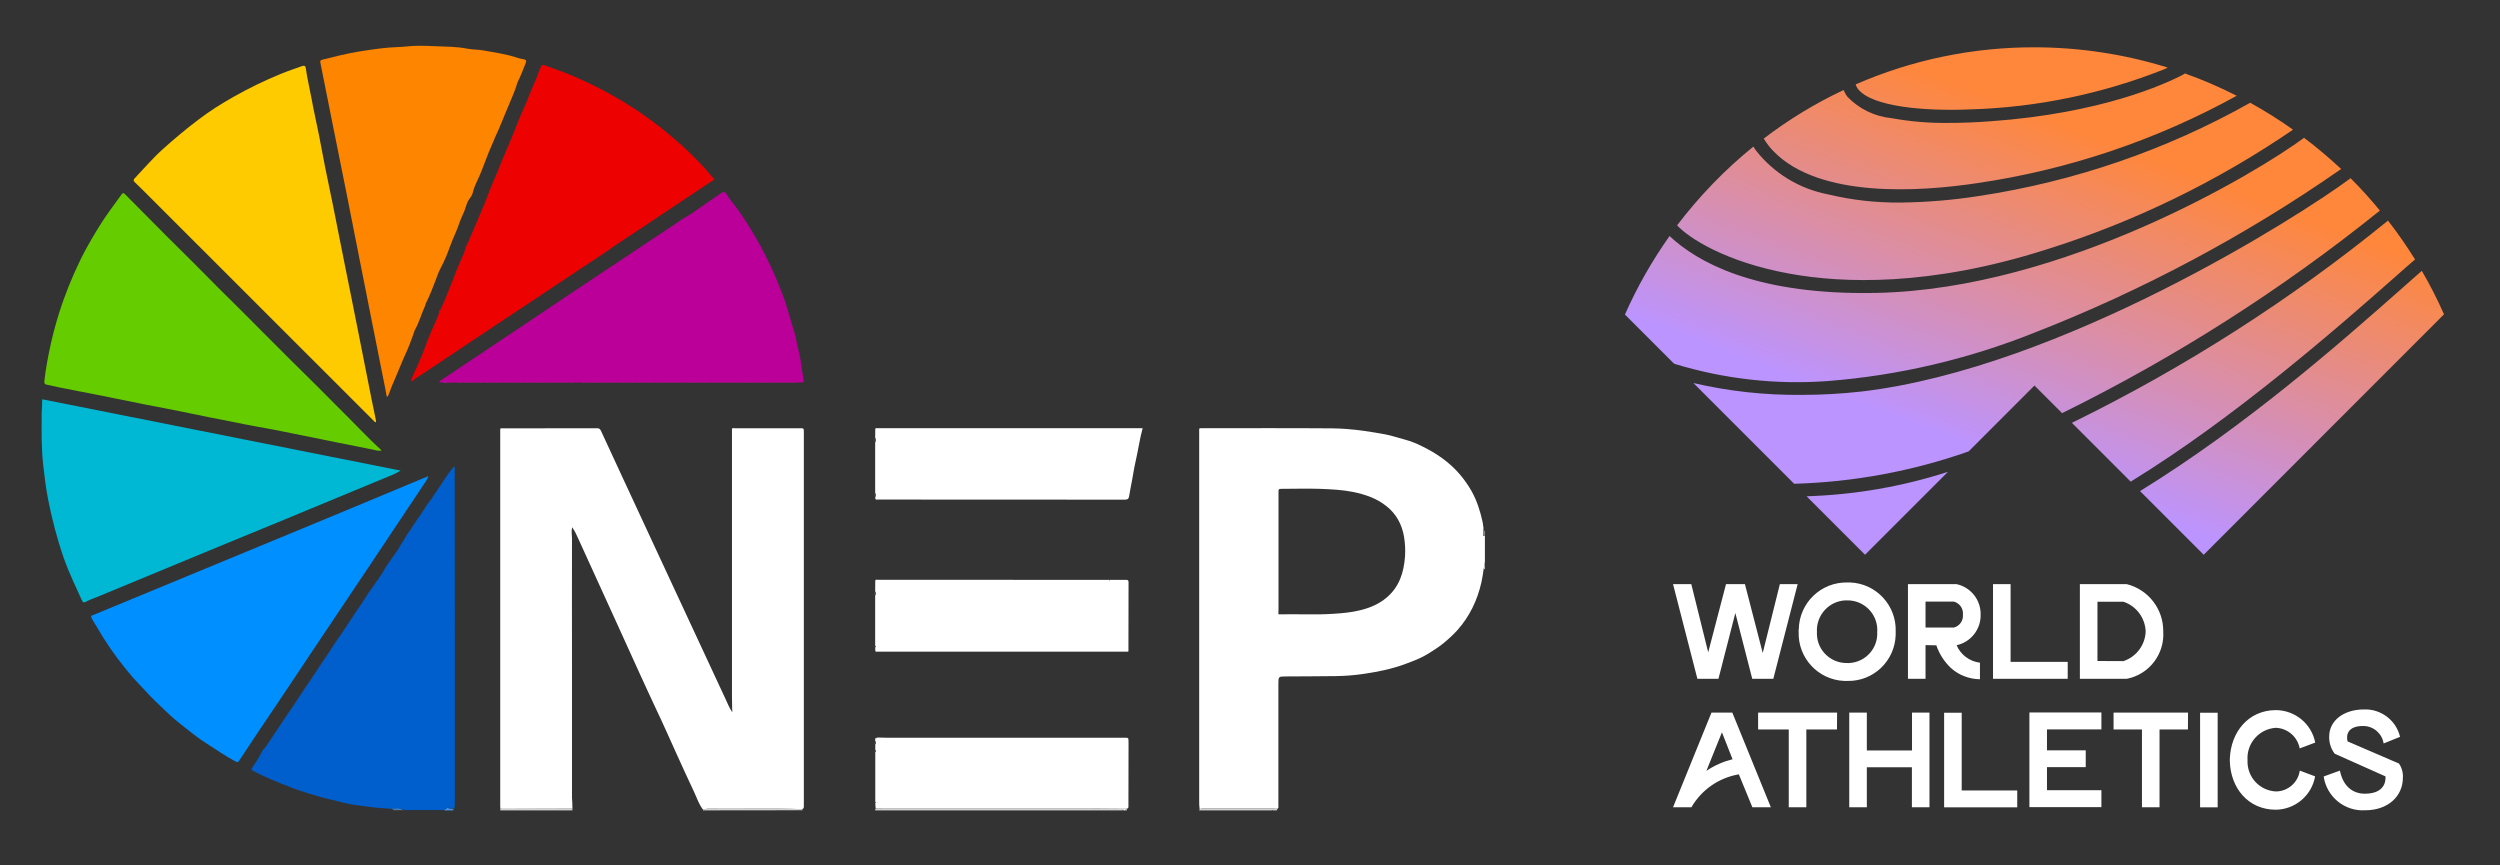 <?xml version="1.0" encoding="utf-8"?>
<!-- Generator: Adobe Illustrator 27.5.0, SVG Export Plug-In . SVG Version: 6.00 Build 0)  -->
<svg version="1.1" id="Layer_1" xmlns="http://www.w3.org/2000/svg" xmlns:xlink="http://www.w3.org/1999/xlink" x="0px" y="0px"
	 viewBox="0 0 2219 768" style="enable-background:new 0 0 2219 768;" xml:space="preserve">
<rect x="0" y="0" width="2219" height="768" fill="#333333" stroke="none"/>
<style type="text/css">
	.st0{fill:#FFFFFF;}
	.st1{fill:#005FCC;}
	.st2{fill:#D3D2D2;}
	.st3{fill:#4295EE;}
	.st4{fill:#89898A;}
	.st5{fill:#545253;}
	.st6{fill:#FEFEFF;}
	.st7{fill:#008FFF;}
	.st8{fill:#65CC00;}
	.st9{fill:#00B7D4;}
	.st10{fill:#BB0099;}
	.st11{fill:#EE0101;}
	.st12{fill:#FE8500;}
	.st13{fill:#FECB00;}
	.st14{fill:#E9A1DE;}
	.st15{fill:url(#Logo_00000028308292658780923990000001865021526489815722_);}
</style>
<path class="st0" d="M1064.8,718.2c-0.4-2.4-0.4-4.8-0.4-7.2c0-107.6,0-215.3,0-322.9c0-2.6,0-5.1,0-7.5c0.9-0.8,1.7-0.5,2.5-0.5
	c38.4,0,76.8-0.2,115.2,0.1c9.4,0.1,18.9,0.9,28.3,2.2c6.5,0.9,13,2,19.4,3.2c5.7,1.1,11.2,3,16.9,4.5c5.2,1.4,10.4,3.4,15.1,5.8
	c12.8,6.2,24.5,14.1,33.9,25.1c3.9,4.6,7.4,9.5,10.4,14.8c4.9,8.7,7.8,18.1,9.9,27.7c0.3,1.6,0.5,3.2,0.7,4.8c0,0.2,0,0.4,0,0.6
	c0,0.5,0,0.9,0,1.4c-0.1,1.8-0.2,3.6-0.3,5.2c0.6,0.9,1.1-0.4,1.6,0.3c0,7.6,0,15.2,0,22.8c-0.4,2.1-0.7,4.3-1.1,6.4
	c-0.6,4-1.1,8-2,11.9c-3.6,15.9-10.5,30.3-21.4,42.5c-3.8,4.2-8,8-12.4,11.6c-4.2,3.5-8.9,6.3-13.4,9.2c-6.1,3.8-12.9,6.4-19.7,8.9
	c-12.1,4.6-24.6,7.1-37.3,9c-8.3,1.2-16.6,1.9-25,2c-14.8,0.2-29.6,0.2-44.4,0.3c-6.6,0-6.6,0.1-6.6,6.8c0,35.9,0,71.9,0,107.8
	c0,1,0.4,2.2-0.9,2.9c-1.2-0.1-2.5-0.2-3.7-0.2c-21.1,0-42.1,0-63.2,0C1066.2,717.8,1065.5,717.9,1064.8,718.2z M1134.7,545.1
	c0.6,0.1,0.8,0.3,1.1,0.2c15.9-0.4,31.9,0.6,47.8-0.5c7.9-0.5,15.8-1.2,23.5-3.1c8.7-2.1,16.9-5.5,23.8-11.4
	c11.2-9.5,15.1-22.2,16.2-36.2c0.4-6,0.1-11.9-0.9-17.9c-1.9-10.8-6.8-19.9-15.4-26.8c-8.8-7.1-19.2-10.6-30.1-12.8
	c-9.6-1.9-19.3-2.3-29-2.7c-11.6-0.4-23.2,0-34.7,0c-1.8,0-2.2,0.5-2.2,2.3c0,34.8,0,69.6,0,104.4
	C1134.7,542,1134.7,543.5,1134.7,545.1z"/>
<path class="st1" d="M347.7,717.9c-6.3-0.5-12.7-0.7-19-1.6c-6.9-1-13.9-1.6-20.8-3.1c-3.1-0.7-6.2-1.4-9.3-2.3
	c-3.5-1.1-7.3-1.6-10.9-2.6c-9.3-2.7-18.7-5.3-27.8-8.8c-6.6-2.5-13.2-5.1-19.8-7.9c-5.4-2.3-10.5-4.9-15.7-7.5
	c-1.4-0.7-1.4-1.4-0.5-2.7c3.1-4.8,6.4-9.4,8.8-14.6c0.6-1.3,2-2.4,3-3.7c4.3-6,8.1-12.3,12.3-18.4c3.2-4.6,6.2-9.2,9.4-13.9
	c3.5-5.2,6.9-10.4,10.4-15.6c3.1-4.6,6.1-9.2,9.2-13.7c2.3-3.3,4.4-6.7,6.6-10c1.7-2.5,3.4-5.1,5.1-7.6c2.2-3.3,4.5-6.6,6.6-10
	c1.6-2.6,3.3-5.1,5.2-7.6c1.7-2.3,3.2-4.7,4.8-7.1c3.8-5.7,7.5-11.4,11.3-17.1c2.5-3.8,5.3-7.4,7.6-11.3
	c5.1-8.5,11.7-16.1,16.6-24.7c2.1-3.7,4.7-7.2,7.1-10.7c2.4-3.6,5.2-6.9,7.1-10.7c1.4-2.7,3.4-4.9,4.8-7.7c1-2,2.5-4.2,4-6.1
	s2.5-4.1,3.9-5.9c1.6-1.9,2.5-4.2,4.1-6c1.6-1.9,2.5-4.1,3.9-5.9c1.6-1.9,2.5-4.3,4-6.1c2.9-3.3,5.1-7.1,7.6-10.7
	c5-7.1,9.3-14.7,14.9-21.5c0.2-0.2,0.5-0.4,0.9-0.8c0.7,1.3,0.5,2.7,0.5,3.9c0,52.5,0.1,104.9,0.1,157.4c0,43.9,0,87.7,0,131.6
	c0,2.8-0.1,5.6-0.1,8.4c0,1-0.1,2-1,2.7c-1.7-0.6-3.7,0-5.3-1.5c-0.4,1.5-2.3,1-2.6,2.5c-11.9,0-23.8,0-35.7,0
	c-0.4-0.5-0.9-0.4-1.4-0.5C354.3,716.9,350.9,718,347.7,717.9z"/>
<path class="st2" d="M776.8,719.3c0-0.4,0.1-0.7,0.1-1.1c0.2-0.1,0.6-0.1,0.3-0.5c2.2,0,4.4,0.1,6.7,0.1c62.1,0,124.2,0,186.2,0
	c9.3,0,18.5,0.1,27.8,0.2c0,0.4,0,0.9,0,1.3c-0.3,0-0.7,0-1,0c0.1-0.3-0.1-0.4-0.4-0.3c-0.1,0-0.1,0.2-0.1,0.3
	C923.1,719.3,849.9,719.3,776.8,719.3z"/>
<path class="st2" d="M623.9,719.3c0-0.3,0-0.7,0-1c1.8,0.1,3.5-0.6,5.3-0.6c27.7,0.4,55.4-0.6,83,0.5c0,0.3,0,0.7,0,1
	c-1.2,0-2.3,0-3.5,0c0.1-0.3-0.1-0.4-0.4-0.3c-0.1,0-0.1,0.2-0.1,0.3C680.1,719.3,652,719.3,623.9,719.3z"/>
<path class="st2" d="M1133.8,718c-0.2,0.4-0.3,0.9-0.5,1.3c-1.2,0-2.3,0-3.5,0c0.1-0.3-0.1-0.4-0.4-0.3c-0.1,0-0.1,0.2-0.1,0.3
	c-21.7,0-43.4,0-65,0c0.2-0.4,0.4-0.7,0.5-1.1c0.7-0.4,1.4-0.4,2.1-0.4c21.1,0,42.1,0,63.2,0C1131.3,717.8,1132.6,717.9,1133.8,718z
	"/>
<path class="st2" d="M508.1,717.7c0,0.5,0,1,0,1.6c-21.4,0-42.7,0-64.1,0c0-0.5,0.1-1.1,0.1-1.6c0.7,0.1,1.3,0.2,2,0.2
	c9.7,0,19.3-0.1,29-0.1C486.2,717.8,497.2,717.7,508.1,717.7z"/>
<path class="st3" d="M394.5,719.3c0.3-1.5,2.2-1,2.6-2.5c1.6,1.5,3.6,0.8,5.3,1.5c0,0.3,0,0.7,0,1
	C399.8,719.3,397.1,719.3,394.5,719.3z"/>
<path class="st4" d="M1318,475.8c-0.5-0.7-1,0.5-1.6-0.3c0.1-1.5,0.2-3.4,0.3-5.2c0.3,0.6,0.8,0.8,1.4,1.1
	C1318,472.9,1318,474.3,1318,475.8z"/>
<path class="st2" d="M1318,505.1c-0.4,0-0.7,0-1.1,0c0.4-2.1,0.7-4.3,1.1-6.4C1318,500.8,1318,502.9,1318,505.1z"/>
<path class="st5" d="M357.3,718.8c0.5,0.1,1,0.1,1.4,0.5c-3.1,0-6.3,0-9.4,0c-0.3-0.4,0-0.5,0.3-0.6
	C352.2,718.7,354.8,718.7,357.3,718.8z"/>
<path class="st2" d="M1000.2,717.9c0,0.5,0,0.9,0,1.4c-0.5,0-1,0-1.5,0c0-0.5,0-0.9,0-1.4C999.2,717.9,999.7,717.9,1000.2,717.9z"/>
<path class="st6" d="M998.7,717.9c0,0.5,0,0.9,0,1.4c-0.3,0-0.7,0-1,0c0-0.4,0-0.9,0-1.3C998.1,717.9,998.4,717.9,998.7,717.9z"/>
<path class="st5" d="M1129.3,719.3c0-0.1,0-0.3,0.1-0.3c0.2-0.1,0.5,0,0.4,0.3C1129.7,719.3,1129.5,719.3,1129.3,719.3z"/>
<path class="st5" d="M708.3,719.3c0-0.1,0-0.3,0.1-0.3c0.2-0.1,0.5,0,0.4,0.3C708.6,719.3,708.4,719.3,708.3,719.3z"/>
<path class="st5" d="M996.3,719.3c0-0.1,0-0.3,0.1-0.3c0.2-0.1,0.5,0,0.4,0.3C996.6,719.3,996.4,719.3,996.3,719.3z"/>
<path class="st0" d="M508.1,717.7c-11,0-22,0-33,0.1c-9.7,0-19.3,0.1-29,0.1c-0.7,0-1.3-0.1-2-0.2c0-0.8-0.1-1.6-0.1-2.5
	c0-111,0-222,0-332.9c0-0.6,0-1.2,0-1.7c0.5-0.6,1.1-0.4,1.6-0.4c28.1,0,56.3,0,84.4-0.1c2.4,0,3.1,1.4,3.8,3.1
	c5.9,12.9,11.9,25.8,17.9,38.7c12.4,26.7,24.8,53.4,37.2,80.1c18.4,39.6,36.8,79.3,55.3,118.9c1.5,3.3,2.9,6.7,4.8,9.7
	c0.1,0.5,0.3,1,0.9,0.8c0.3-0.1,0.3-0.5,0-0.8c-0.1-4.1-0.2-8.2-0.2-12.4c0-79.3,0-158.5,0-237.8l0,0c0.9-0.6,1.9-0.3,2.9-0.3
	c19.1,0,38.2,0,57.3,0c3.6,0,3.6,0,3.6,3.6c0,105,0,210.1,0,315.1c0,5.5,0,11.1,0,16.6c0,1.3-0.1,2.3-1.4,2.8
	c-27.7-1.1-55.4-0.1-83-0.5c-1.8,0-3.5,0.7-5.3,0.6c-3.4-4.4-5.1-9.7-7.4-14.7c-5.7-12.1-11.3-24.3-16.8-36.5
	c-5.6-12.3-11-24.7-16.8-36.8c-5.2-11-10.2-22-15.3-33.1c-5.6-12.3-11.2-24.6-16.8-37c-12.5-27.6-25.1-55.1-37.7-82.7
	c-1.4-3.1-2.8-6.3-5.2-9.5c-0.8,3.6-0.1,6.7-0.1,9.8c-0.1,37,0,74,0,111c0,39.7,0,79.3,0,119C507.9,711.1,508.1,714.4,508.1,717.7z"
	/>
<path class="st7" d="M80.8,546.7c99.7-41.4,199.4-82.2,299.4-124.1c-1,3.2-2.5,5.1-3.9,7.1c-15,22.6-30.1,45.2-45.2,67.8
	c-18.4,27.6-36.9,55.1-55.4,82.7c-9.4,14-18.6,28.1-28.1,42.1c-12,17.6-23.7,35.3-35.5,53.1c-0.8,1.3-1.6,1.3-2.8,0.6
	c-4.3-2.3-8.5-4.7-12.5-7.4c-6.1-4-12.3-7.8-18.3-11.9c-4.8-3.3-9.3-7-13.9-10.6c-6.1-4.7-12.1-9.6-17.6-15
	c-6.2-6-12.6-11.8-18.3-18.3c-3.5-3.9-7.3-7.5-10.8-11.5c-9.5-11.1-18.3-22.7-26.1-35.1c-3.5-5.6-6.7-11.5-10.3-17.1
	C81.2,548.5,81.1,547.7,80.8,546.7z"/>
<path class="st8" d="M338.7,400c-3.4,0.4-6.2-0.6-9-1.2C310.1,395,290.6,391,271,387c-13.9-2.8-27.8-5.7-41.7-8.1
	c-4.4-0.8-8.9-1.7-13.2-2.5c-5.4-1.1-10.9-2.2-16.3-3.3c-4.5-0.9-9-1.8-13.5-2.6c-5.4-1.1-10.8-2.2-16.1-3.3c-13.9-3-28-5.5-42-8.3
	c-14.4-2.9-28.7-5.8-43.1-8.7c-10.7-2.1-21.5-4.1-32.3-6.3c-3.8-0.8-7.6-1.7-11.4-2.5c-2.2-0.4-2.1-1.8-2-3.5
	c1.3-11.4,3.5-22.7,6-34c2.9-12.7,6.5-25.2,10.9-37.5c5.8-16.1,12.6-31.7,20.8-46.8c5.9-10.5,12-20.8,18.9-30.6
	c3.9-5.5,7.9-10.8,11.8-16.3c1.3-1.8,2.1-1.5,3.4-0.1c12.4,12.5,24.8,25,37.2,37.5c7.6,7.6,15.3,15.1,22.9,22.7
	c7.7,7.7,15.2,15.4,22.9,23.1c8,8,16.1,15.8,24,23.8c12.6,12.6,25,25.2,37.6,37.7c8.8,8.8,17.7,17.5,26.6,26.3
	c9.5,9.5,18.9,19.1,28.4,28.5c8.2,8.1,15.9,16.5,24.4,24.3C336.4,397.4,337.4,398.6,338.7,400z"/>
<path class="st9" d="M37.5,354.4c106.2,21.1,211.8,42.1,318.1,63.3c-5,3.1-9.9,4.8-14.6,6.8c-29.2,12.1-58.4,24.2-87.6,36.3
	c-20,8.3-40,16.5-60,24.7c-36,14.9-72,29.8-108,44.7c-3.1,1.3-6.4,2.3-9.3,4c-1.5,0.8-2.6,0.5-3.3-1.1
	c-5.5-12.4-11.6-24.6-16.1-37.5c-6-17.2-10.6-34.9-14.1-52.8c-1.9-9.8-3.1-19.7-4.2-29.6c-1.8-15.6-1.5-31.2-1.4-46.9
	C37.1,362.5,37.5,358.6,37.5,354.4z"/>
<path class="st10" d="M394.4,339.6c-1.4-0.1-2.8-0.2-4.2-0.2c-0.3-1.3,0.8-1.5,1.4-2c23.1-15.5,46.3-30.9,69.5-46.4
	c15.7-10.5,31.3-21.1,47.1-31.6c23.5-15.7,47-31.3,70.5-46.9c6.3-4.2,12.7-8.4,19-12.6c4-2.7,7.9-5.6,12.1-7.9
	c2.9-1.6,5.7-3.5,8.3-5.4c4.1-2.8,8.3-5.7,12.4-8.6c3.3-2.4,6.7-4.7,10.1-6.9c1.8-1.2,3.2-0.6,4,0.8c3.7,6.1,8.6,11.4,12.6,17.3
	c6.1,9.1,11.9,18.4,17.2,28c4.6,8.5,8.9,17.1,12.7,25.9c1.3,3,2.7,6.1,3.9,9.2c2.7,6.8,5.5,13.5,7.5,20.6c1.4,4.8,2.8,9.7,4.3,14.5
	c1.6,4.9,3.1,9.8,4,14.8c1.1,5.8,2.9,11.4,3.7,17.2c0.8,6,1.8,11.9,2.8,17.9c0.3,1.9-0.4,2.3-2,2.2c-1.5-0.1-3,0-4.5,0.1
	c-0.2,0-0.4,0-0.6,0c-0.5,0-0.9,0-1.4,0c-0.2,0-0.4,0-0.6,0c-0.5,0-0.9,0-1.4,0c-0.2,0-0.4,0-0.6,0c-0.5,0-0.9,0-1.4,0
	c-0.2,0-0.4,0-0.6,0c-0.5,0-0.9,0-1.4,0c-0.2,0-0.4,0-0.6,0c-0.5,0-0.9,0-1.4,0c-0.2,0-0.4,0-0.6,0c-0.5,0-0.9,0-1.4,0
	c-0.2,0-0.4,0-0.6,0c-0.5,0-0.9,0-1.4,0c-0.2,0-0.4,0-0.6,0c-0.5,0-0.9,0-1.4,0c-0.2,0-0.4,0-0.6,0c-0.5,0-0.9,0-1.4,0
	c-0.2,0-0.4,0-0.6,0c-0.5,0-0.9,0-1.4,0c-0.2,0-0.4,0-0.6,0c-0.5,0-0.9,0-1.4,0c-0.2,0-0.4,0-0.6,0c-0.5,0-0.9,0-1.4,0
	c-0.2,0-0.4,0-0.6,0c-0.5,0-0.9,0-1.4,0c-0.2,0-0.4,0-0.6,0c-0.5,0-0.9,0-1.4,0c-0.2,0-0.4,0-0.6,0c-0.5,0-0.9,0-1.4,0
	c-0.2,0-0.4,0-0.6,0c-0.5,0-0.9,0-1.4,0c-0.2,0-0.4,0-0.6,0c-0.5,0-0.9,0-1.4,0c-0.2,0-0.4,0-0.6,0c-0.5,0-0.9,0-1.4,0
	c-0.2,0-0.4,0-0.6,0c-0.5,0-0.9,0-1.4,0c-0.2,0-0.4,0-0.6,0c-0.5,0-0.9,0-1.4,0c-0.2,0-0.4,0-0.6,0c-0.5,0-0.9,0-1.4,0
	c-0.2,0-0.4,0-0.6,0c-0.5,0-0.9,0-1.4,0c-0.2,0-0.4,0-0.6,0c-0.5,0-0.9,0-1.4,0c-0.2,0-0.4,0-0.6,0c-0.5,0-0.9,0-1.4,0
	c-0.2,0-0.4,0-0.6,0c-0.5,0-0.9,0-1.4,0c-0.2,0-0.4,0-0.6,0c-0.5,0-0.9,0-1.4,0c-0.2,0-0.4,0-0.6,0c-0.5,0-0.9,0-1.4,0
	c-0.2,0-0.4,0-0.6,0c-0.5,0-0.9,0-1.4,0c-0.2,0-0.4,0-0.6,0c-0.5,0-0.9,0-1.4,0c-0.2,0-0.4,0-0.6,0c-0.5,0-0.9,0-1.4,0
	c-0.2,0-0.4,0-0.6,0c-0.5,0-0.9,0-1.4,0c-0.2,0-0.4,0-0.6,0c-0.5,0-0.9,0-1.4,0c-0.2,0-0.4,0-0.6,0c-0.5,0-0.9,0-1.4,0
	c-0.2,0-0.4,0-0.6,0c-0.5,0-0.9,0-1.4,0c-0.2,0-0.4,0-0.6,0c-0.5,0-0.9,0-1.4,0c-0.2,0-0.4,0-0.6,0c-0.5,0-0.9,0-1.4,0
	c-0.2,0-0.4,0-0.6,0c-0.5,0-0.9,0-1.4,0c-0.2,0-0.4,0-0.6,0c-0.5,0-0.9,0-1.4,0c-0.2,0-0.4,0-0.6,0c-0.5,0-0.9,0-1.4,0
	c-0.2,0-0.4,0-0.6,0c-0.5,0-0.9,0-1.4,0c-0.2,0-0.4,0-0.6,0c-0.5,0-0.9,0-1.4,0c-0.2,0-0.4,0-0.6,0c-0.5,0-0.9,0-1.4,0
	c-0.2,0-0.4,0-0.6,0c-0.5,0-0.9,0-1.4,0c-0.2,0-0.4,0-0.6,0c-0.5,0-0.9,0-1.4,0c-0.2,0-0.4,0-0.6,0c-0.5,0-0.9,0-1.4,0
	c-0.2,0-0.4,0-0.6,0c-0.5,0-0.9,0-1.4,0c-0.2,0-0.4,0-0.6,0c-0.5,0-0.9,0-1.4,0c-0.2,0-0.4,0-0.6,0c-0.5,0-0.9,0-1.4,0
	c-0.2,0-0.4,0-0.6,0c-0.5,0-0.9,0-1.4,0c-0.2,0-0.4,0-0.6,0c-0.5,0-0.9,0-1.4,0c-0.2,0-0.4,0-0.6,0c-0.5,0-0.9,0-1.4,0
	c-0.2,0-0.4,0-0.6,0c-0.5,0-0.9,0-1.4,0c-0.2,0-0.4,0-0.6,0c-0.5,0-0.9,0-1.4,0c-0.2,0-0.4,0-0.6,0c-0.5,0-0.9,0-1.4,0
	c-0.2,0-0.4,0-0.6,0c-0.5,0-0.9,0-1.4,0c-0.2,0-0.4,0-0.6,0c-0.5,0-0.9,0-1.4,0c-0.2,0-0.4,0-0.6,0c-0.5,0-0.9,0-1.4,0
	c-0.2,0-0.4,0-0.6,0c-0.5,0-0.9,0-1.4,0c-0.2,0-0.4,0-0.6,0c-0.5,0-0.9,0-1.4,0c-0.2,0-0.4,0-0.6,0c-0.5,0-0.9,0-1.4,0
	c-0.2,0-0.4,0-0.6,0c-0.5,0-0.9,0-1.4,0c-0.2,0-0.4,0-0.6,0c-0.5,0-0.9,0-1.4,0c-0.2,0-0.4,0-0.6,0c-0.5,0-0.9,0-1.4,0
	c-0.2,0-0.4,0-0.6,0c-0.5,0-0.9,0-1.4,0c-0.2,0-0.4,0-0.6,0c-0.5,0-0.9,0-1.4,0c-0.2,0-0.4,0-0.6,0c-0.5,0-0.9,0-1.4,0
	c-0.2,0-0.4,0-0.6,0c-0.5,0-0.9,0-1.4,0c-0.2,0-0.4,0-0.6,0c-0.5,0-0.9,0-1.4,0c-0.2,0-0.4,0-0.6,0c-0.5,0-0.9,0-1.4,0
	c-0.2,0-0.4,0-0.6,0c-0.5,0-0.9,0-1.4,0c-0.2,0-0.4,0-0.6,0c-0.5,0-0.9,0-1.4,0c-0.2,0-0.4,0-0.6,0c-0.5,0-0.9,0-1.4,0
	c-0.2,0-0.4,0-0.6,0c-0.5,0-0.9,0-1.4,0c-0.2,0-0.4,0-0.6,0c-0.5,0-0.9,0-1.4,0c-0.2,0-0.4,0-0.6,0c-0.5,0-0.9,0-1.4,0
	c-0.2,0-0.4,0-0.6,0c-0.5,0-0.9,0-1.4,0c-0.2,0-0.4,0-0.6,0c-0.5,0-0.9,0-1.4,0c-0.2,0-0.4,0-0.6,0c-0.5,0-0.9,0-1.4,0
	c-0.2,0-0.4,0-0.6,0c-0.5,0-0.9,0-1.4,0c-0.2,0-0.4,0-0.6,0c-0.5,0-0.9,0-1.4,0c-0.2,0-0.4,0-0.6,0c-0.5,0-0.9,0-1.4,0
	c-0.2,0-0.4,0-0.6,0c-0.5,0-0.9,0-1.4,0c-0.2,0-0.4,0-0.6,0c-0.5,0-0.9,0-1.4,0c-0.2,0-0.4,0-0.6,0c-0.5,0-0.9,0-1.4,0
	c-0.2,0-0.4,0-0.6,0c-0.5,0-0.9,0-1.4,0c-0.2,0-0.4,0-0.6,0c-0.5,0-0.9,0-1.4,0c-0.2,0-0.4,0-0.6,0c-0.5,0-0.9,0-1.4,0
	c-0.2,0-0.4,0-0.6,0c-0.5,0-0.9,0-1.4,0c-0.2,0-0.4,0-0.6,0c-0.5,0-0.9,0-1.4,0c-0.2,0-0.4,0-0.6,0c-0.5,0-0.9,0-1.4,0
	c-0.2,0-0.4,0-0.6,0c-0.5,0-0.9,0-1.4,0c-0.2,0-0.4,0-0.6,0c-0.5,0-0.9,0-1.4,0c-0.2,0-0.4,0-0.6,0c-0.5,0-0.9,0-1.4,0
	c-0.2,0-0.4,0-0.6,0c-0.5,0-0.9,0-1.4,0c-0.2,0-0.4,0-0.6,0c-0.5,0-0.9,0-1.4,0c-0.2,0-0.4,0-0.6,0c-0.5,0-0.9,0-1.4,0
	c-0.2,0-0.4,0-0.6,0c-2.5,0-4.9,0-7.4,0c-0.2,0-0.4,0-0.6,0c-0.5,0-0.9,0-1.4,0c-0.2,0-0.4,0-0.6,0c-0.5,0-0.9,0-1.4,0
	c-0.2,0-0.4,0-0.6,0c-0.5,0-0.9,0-1.4,0c-0.2,0-0.4,0-0.6,0c-0.5,0-0.9,0-1.4,0c-0.2,0-0.4,0-0.6,0c-0.5,0-0.9,0-1.4,0
	c-0.2,0-0.4,0-0.6,0c-0.5,0-0.9,0-1.4,0c-0.2,0-0.4,0-0.6,0c-0.5,0-0.9,0-1.4,0c-0.2,0-0.4,0-0.6,0c-0.5,0-0.9,0-1.4,0
	c-0.2,0-0.4,0-0.6,0c-0.5,0-0.9,0-1.4,0c-0.2,0-0.4,0-0.6,0c-0.5,0-0.9,0-1.4,0c-0.2,0-0.4,0-0.6,0c-0.5,0-0.9,0-1.4,0
	c-0.2,0-0.4,0-0.6,0c-0.5,0-0.9,0-1.4,0c-0.2,0-0.4,0-0.6,0c-0.5,0-0.9,0-1.4,0c-0.2,0-0.4,0-0.6,0c-0.5,0-0.9,0-1.4,0
	c-0.2,0-0.4,0-0.6,0c-0.5,0-0.9,0-1.4,0c-0.2,0-0.4,0-0.6,0c-0.5,0-0.9,0-1.4,0c-0.2,0-0.4,0-0.6,0c-0.5,0-0.9,0-1.4,0
	c-0.2,0-0.4,0-0.6,0c-0.5,0-0.9,0-1.4,0c-0.2,0-0.4,0-0.6,0c-0.5,0-0.9,0-1.4,0c-0.2,0-0.4,0-0.6,0c-0.5,0-0.9,0-1.4,0
	c-0.2,0-0.4,0-0.6,0c-0.5,0-0.9,0-1.4,0c-0.2,0-0.4,0-0.6,0c-0.5,0-0.9,0-1.4,0c-0.2,0-0.4,0-0.6,0c-0.5,0-0.9,0-1.4,0
	c-0.2,0-0.4,0-0.6,0c-0.5,0-0.9,0-1.4,0c-0.2,0-0.4,0-0.6,0c-0.5,0-0.9,0-1.4,0c-0.2,0-0.4,0-0.6,0c-0.5,0-0.9,0-1.4,0
	c-0.2,0-0.4,0-0.6,0c-0.5,0-0.9,0-1.4,0c-0.2,0-0.4,0-0.6,0c-0.5,0-0.9,0-1.4,0c-0.2,0-0.4,0-0.6,0c-0.5,0-0.9,0-1.4,0
	c-0.2,0-0.4,0-0.6,0c-0.5,0-0.9,0-1.4,0c-0.2,0-0.4,0-0.6,0c-0.5,0-0.9,0-1.4,0c-0.2,0-0.4,0-0.6,0c-0.5,0-0.9,0-1.4,0
	c-0.2,0-0.4,0-0.6,0c-0.5,0-0.9,0-1.4,0c-0.2,0-0.4,0-0.6,0c-0.5,0-0.9,0-1.4,0c-0.2,0-0.4,0-0.6,0c-0.5,0-0.9,0-1.4,0
	c-0.2,0-0.4,0-0.6,0c-0.5,0-0.9,0-1.4,0c-0.2,0-0.4,0-0.6,0c-0.5,0-0.9,0-1.4,0c-0.2,0-0.4,0-0.6,0c-0.5,0-0.9,0-1.4,0
	c-0.2,0-0.4,0-0.6,0c-0.5,0-0.9,0-1.4,0c-0.2,0-0.4,0-0.6,0c-0.5,0-0.9,0-1.4,0c-0.2,0-0.4,0-0.6,0c-0.5,0-0.9,0-1.4,0
	c-0.2,0-0.4,0-0.6,0c-0.5,0-0.9,0-1.4,0c-0.2,0-0.4,0-0.6,0c-0.5,0-0.9,0-1.4,0c-0.2,0-0.4,0-0.6,0c-0.5,0-0.9,0-1.4,0
	c-0.2,0-0.4,0-0.6,0c-0.5,0-0.9,0-1.4,0c-0.2,0-0.4,0-0.6,0c-0.5,0-0.9,0-1.4,0c-0.2,0-0.4,0-0.6,0c-0.5,0-0.9,0-1.4,0
	c-0.2,0-0.4,0-0.6,0c-0.5,0-0.9,0-1.4,0c-0.2,0-0.4,0-0.6,0c-0.5,0-0.9,0-1.4,0c-0.2,0-0.4,0-0.6,0c-0.5,0-0.9,0-1.4,0
	c-0.2,0-0.4,0-0.6,0c-0.5,0-0.9,0-1.4,0c-0.2,0-0.4,0-0.6,0c-2.5,0-4.9,0-7.4,0c-0.2,0-0.4,0-0.6,0c-0.5,0-0.9,0-1.4,0
	c-0.2,0-0.4,0-0.6,0c-0.3,0-0.6,0-0.9,0C395.2,339.7,394.8,339.7,394.4,339.6z"/>
<path class="st11" d="M634.2,159.2c-4.8,3.2-9.3,6.2-13.9,9.2c-7.9,5.3-15.9,10.6-23.8,15.9s-15.9,10.5-23.8,15.9
	c-10.3,7-20.9,13.5-31,20.7c-7.8,5.5-15.9,10.6-23.8,15.9c-7.9,5.2-15.8,10.5-23.6,15.7c-8,5.3-16,10.7-24,16
	c-9.2,6.1-18.4,12.2-27.6,18.3c-8,5.3-15.9,10.6-23.9,15.9c-9,6-18.1,12.1-27.1,18.1c-6,4-12,8-18,12c-2.6,1.7-5.7,3.1-7.8,5.9
	c-1.6-1.9-0.2-3.4,0.4-4.8c2.3-5,4.6-10,6.7-15c1.5-3.6,3.1-7.1,4.3-10.8c3-8.8,7.1-17.2,10.7-25.8c0.8-1.9,1.8-3.8,1.7-5.8
	c-0.1-1.3,1.1-1.1,1.5-2c1.8-4.4,4-8.7,5.6-13.2c2.2-5.9,4.8-11.5,6.9-17.4c2.4-6.5,5.4-12.8,8.1-19.2c0.9-2.1,1.1-4.7,2.1-6.4
	c1.3-2.2,2-4.5,3.1-6.8c2-4.2,3.7-8.6,5.5-12.9c3.7-8.7,7.7-17.3,10.8-26.2c2.7-7.7,6.4-14.9,9.3-22.5s6.3-15,9.4-22.5
	c2.6-6.2,5.1-12.4,7.5-18.6c3.3-8.5,7.5-16.7,10.7-25.3c2.6-7,6.1-13.6,8.4-20.7c0.4-1.3,1.2-2.4,1.5-3.7c0.3-1.4,1.6-1.7,3.2-1.2
	c7.1,2.5,14.1,5.1,21.1,7.8c7.4,2.9,14.6,6.4,21.8,9.8c12.3,6,24.2,12.8,35.7,20.2c6,3.8,11.7,8,17.5,12.2
	c6.2,4.5,12.1,9.4,17.9,14.3c9.8,8.2,18.9,17.1,27.6,26.4C627.9,152.1,630.9,155.6,634.2,159.2z"/>
<path class="st12" d="M343.3,352.1c-0.8-4.3-1.5-8.4-2.4-12.5c-3.9-19.7-7.9-39.5-11.8-59.2c-5-25.2-10-50.5-15-75.7
	c-2-10.3-4.1-20.6-6.1-31c-4.3-21.6-8.7-43.1-13-64.7c-3-15.2-6-30.4-9.1-45.6c-0.5-2.7-1-5.4-1.6-8.1c-0.3-1.6,0.6-2,1.8-2.3
	c10.6-2.7,21.3-5.4,32.1-7.2c9-1.5,18.1-2.8,27.3-3.6c4.8-0.4,9.7-0.4,14.5-0.9c8.6-1,17.2-0.7,25.7-0.3c9.7,0.4,19.5,0.3,29.1,2.2
	c4.7,0.9,9.6,0.7,14.4,1.6c10.4,1.9,20.9,3.3,31,6.8c1.6,0.6,3.4,0.6,5.1,1.1c1.2,0.3,2.1,0.9,1.5,2.7c-2.1,5.7-4.4,11.4-7.1,16.9
	c-0.5,1-0.7,1.9-1,2.9c-2.2,6.9-5.3,13.5-8,20.2c-2.1,5.3-4.5,10.6-6.6,15.9c-1.8,4.7-4.2,9.1-6,13.8c-1.7,4.4-3.8,8.5-5.4,12.9
	c-1.8,4.8-3.7,9.5-5.5,14.2c-2.3,6.3-6,11.9-7.5,18.6c-0.4,1.9-1.7,4-3,5.7c-1.6,2-2.5,4.6-3.1,6.6c-1.4,5.2-4.2,9.7-5.8,14.6
	c-2.3,7.1-5.7,13.6-8.2,20.6c-2.4,6.6-5,13.2-8.4,19.5c-1.9,3.5-3.2,7.3-4.6,11.1c-2.6,6.9-5.3,13.7-8.6,20.3
	c-0.4,0.8-0.4,1.7-0.8,2.5c-3.2,6.9-5.1,14.3-8.8,20.9c-0.8,1.5-1.2,3.3-1.8,4.9c-2,5.5-4,11-6.5,16.3c-3.3,7.1-6,14.5-9.2,21.7
	c-2.2,5-4.3,10-6.1,15.1C344.5,351.4,344.3,351.9,343.3,352.1z"/>
<path class="st13" d="M333.5,374.8c-1-0.1-1.5-1-2.1-1.6C277.1,319,222.9,264.8,168.7,210.6c-11.6-11.6-23.3-23.3-34.9-34.9
	c-4.7-4.7-9.4-9.4-14.2-14c-1.4-1.3-1.2-2.3,0-3.5c8.2-8.6,15.9-17.7,24.8-25.7c10.2-9.2,20.6-17.9,31.6-26.2
	c4.9-3.7,9.8-7.2,14.9-10.5c5.3-3.4,10.8-6.7,16.3-9.8c13.6-7.7,27.6-14.5,42-20.4c6.3-2.6,12.7-4.7,19.1-7c2.1-0.7,2.8,0.1,3.1,1.8
	c1.3,9.3,3.5,18.3,5.2,27.5c1.9,10.7,4.4,21.3,6.5,31.9c1.9,9.4,3.5,18.8,5.4,28.2c2.3,11.4,4.7,22.7,7,34
	c3.8,18.8,7.5,37.6,11.2,56.3c3.6,18,7.3,35.9,10.8,53.9c4.2,21.2,8.4,42.4,12.6,63.6c1.1,5.7,2.4,11.3,3.5,16.9
	C333.6,373.5,334,374.1,333.5,374.8z"/>
<path class="st0" d="M776.8,437.7c0-15,0-30.1,0-45.1c0.7-1.3,0.7-2.6,0-4c0-2.7,0-5.4,0.1-8.2l0,0c0.8-0.6,1.8-0.3,2.7-0.3
	c77.3,0,154.7,0,232,0c0.8,0,1.6,0,2.6,0c-2.7,9.9-4,19.9-6.3,29.7c-1.3,5.6-2.1,11.4-3.2,17.1c-0.8,4.5-1.8,9-2.5,13.5
	c-0.3,2.1-1.2,3.1-3.7,3.1c-73-0.1-145.9-0.1-218.9-0.1c-0.9,0-2,0.4-2.7-0.6l0.1-0.1l-0.1-0.1c0-0.5,0-1.1,0-1.6
	C777.5,440,777.6,438.8,776.8,437.7z"/>
<path class="st0" d="M777.3,514.6c68,0,136,0,204.1,0.1c1,0,2,0,3,0c0.3,0.6,0.7,0.6,1,0c4.7,0,9.4,0,14.1,0c1.5,0,2.2,0.3,2.2,2.1
	c-0.1,20.3-0.1,40.6-0.1,60.9c0,0.2-0.1,0.3-0.2,0.7c-74.7,0-149.4,0-224.1,0c-0.7-0.8-0.2-1.9-0.5-2.8c0.1-0.1,0.1-0.3,0-0.4
	c0-0.2,0-0.4,0-0.5c0.6-0.5,0.6-1,0-1.5c0-14.9,0-29.8,0-44.6c0.7-1.2,0.7-2.3,0-3.5c0-3.3,0-6.6,0.1-9.9
	C777,514.9,777.2,514.7,777.3,514.6z"/>
<path class="st0" d="M998.7,717.9c-0.3,0-0.6,0-0.9,0c-9.3-0.1-18.5-0.2-27.8-0.2c-62.1,0-124.2,0-186.2,0c-2.2,0-4.4-0.1-6.7-0.1
	h0.1c-0.1-1.6-0.2-3.3-0.3-4.9c0.6-0.3,0.6-0.7,0-1c0-14.7,0-29.4,0-44.1c0.7-0.7,0.7-1.3,0-2c0-1.7,0-3.3,0-5c0.7-1,0.7-2-0.1-3
	c0-0.8,0.1-1.6,0.1-2.4c0.7-0.2,1.4,0.1,1.9-0.6c2.5,0.1,5,0.2,7.4,0.2c70.6,0,141.3,0,211.9,0c3.5,0,3.5,0,3.6,3.4
	c-0.1,0.1-0.1,0.3,0,0.4c0,17.8,0,35.6-0.1,53.3c0,1.3,0,2.6,0,4c0,1-0.2,1.8-1.4,1.8C999.7,717.9,999.2,717.9,998.7,717.9z"/>
<path class="st3" d="M357.3,718.8c-2.6,0-5.1-0.1-7.7-0.1c-0.5-0.6-1.5-0.1-1.9-0.8C350.9,718,354.3,716.9,357.3,718.8z"/>
<path class="st5" d="M776.8,388.6c0.7,1.3,0.7,2.6,0,4C776,391.2,775.9,389.9,776.8,388.6z"/>
<path class="st5" d="M776.8,437.7c0.7,1.2,0.7,2.3,0,3.5C776,440,775.9,438.8,776.8,437.7z"/>
<path class="st5" d="M776.8,524.9c0.7,1.2,0.7,2.3,0,3.5C775.9,527.2,775.9,526.1,776.8,524.9z"/>
<path class="st5" d="M776.8,657.8c0.8,1,0.8,2,0.1,3C775.9,659.8,776,658.8,776.8,657.8z"/>
<path class="st5" d="M776.8,665.7c0.7,0.7,0.7,1.3,0,2C776,667.1,776,666.4,776.8,665.7z"/>
<path class="st5" d="M778.8,654.7c-0.5,0.7-1.3,0.4-1.9,0.6C777.2,654.3,777.8,653.8,778.8,654.7z"/>
<path class="st5" d="M776.8,573c0.6,0.5,0.6,1,0,1.5C775.9,574,776,573.5,776.8,573z"/>
<path class="st4" d="M650,630.6c0.3,0.3,0.3,0.7,0,0.8c-0.6,0.2-0.8-0.2-0.9-0.8C649.4,630.6,649.7,630.6,650,630.6z"/>
<path class="st5" d="M985.3,514.6c-0.3,0.6-0.6,0.6-1,0c0-0.4,0.2-0.6,0.6-0.5C985.1,514.1,985.2,514.4,985.3,514.6z"/>
<path class="st5" d="M776.8,711.9c0.6,0.3,0.6,0.6,0,1c-0.2-0.1-0.5-0.2-0.5-0.4C776.3,712.1,776.5,711.9,776.8,711.9z"/>
<path class="st14" d="M394.4,339.6c0.4,0,0.7,0,1.1,0C395.1,340,394.8,340,394.4,339.6z"/>
<path class="st14" d="M595,339.6c0.2,0,0.4,0,0.6,0C595.4,339.9,595.2,339.9,595,339.6z"/>
<path class="st14" d="M471.9,339.6c0.2,0,0.4,0,0.6,0C472.3,339.9,472.1,339.9,471.9,339.6z"/>
<path class="st14" d="M473.9,339.6c0.2,0,0.4,0,0.6,0C474.3,339.9,474.1,339.9,473.9,339.6z"/>
<path class="st14" d="M475.9,339.6c0.2,0,0.4,0,0.6,0C476.3,339.9,476.1,339.9,475.9,339.6z"/>
<path class="st14" d="M477.8,339.6c0.2,0,0.4,0,0.6,0C478.2,339.9,478,339.9,477.8,339.6z"/>
<path class="st14" d="M479.8,339.6c0.2,0,0.4,0,0.6,0C480.2,339.9,480,339.9,479.8,339.6z"/>
<path class="st14" d="M481.8,339.6c0.2,0,0.4,0,0.6,0C482.2,339.9,482,339.9,481.8,339.6z"/>
<path class="st14" d="M483.8,339.6c0.2,0,0.4,0,0.6,0C484.2,339.9,484,339.9,483.8,339.6z"/>
<path class="st14" d="M485.8,339.6c0.2,0,0.4,0,0.6,0C486.2,339.9,486,339.9,485.8,339.6z"/>
<path class="st14" d="M487.8,339.6c0.2,0,0.4,0,0.6,0C488.2,339.9,488,339.9,487.8,339.6z"/>
<path class="st14" d="M489.8,339.6c0.2,0,0.4,0,0.6,0C490.2,339.9,490,339.9,489.8,339.6z"/>
<path class="st14" d="M491.8,339.6c0.2,0,0.4,0,0.6,0C492.1,339.9,491.9,339.9,491.8,339.6z"/>
<path class="st14" d="M493.7,339.6c0.2,0,0.4,0,0.6,0C494.1,339.9,493.9,339.9,493.7,339.6z"/>
<path class="st14" d="M495.7,339.6c0.2,0,0.4,0,0.6,0C496.1,339.9,495.9,339.9,495.7,339.6z"/>
<path class="st14" d="M497.7,339.6c0.2,0,0.4,0,0.6,0C498.1,339.9,497.9,339.9,497.7,339.6z"/>
<path class="st14" d="M499.7,339.6c0.2,0,0.4,0,0.6,0C500.1,339.9,499.9,339.9,499.7,339.6z"/>
<path class="st14" d="M501.7,339.6c0.2,0,0.4,0,0.6,0C502.1,339.9,501.9,339.9,501.7,339.6z"/>
<path class="st14" d="M503.7,339.6c0.2,0,0.4,0,0.6,0C504.1,339.9,503.9,339.9,503.7,339.6z"/>
<path class="st14" d="M505.7,339.6c0.2,0,0.4,0,0.6,0C506,339.9,505.9,339.9,505.7,339.6z"/>
<path class="st14" d="M507.6,339.6c0.2,0,0.4,0,0.6,0C508,339.9,507.8,339.9,507.6,339.6z"/>
<path class="st14" d="M515.6,339.7c0.2,0,0.4,0,0.6,0C516,339.9,515.8,339.9,515.6,339.7z"/>
<path class="st14" d="M517.6,339.6c0.2,0,0.4,0,0.6,0C518,339.9,517.8,339.9,517.6,339.6z"/>
<path class="st14" d="M519.6,339.6c0.2,0,0.4,0,0.6,0C519.9,339.9,519.8,339.9,519.6,339.6z"/>
<path class="st14" d="M521.5,339.6c0.2,0,0.4,0,0.6,0C521.9,339.9,521.7,339.9,521.5,339.6z"/>
<path class="st14" d="M523.5,339.6c0.2,0,0.4,0,0.6,0C523.9,339.9,523.7,339.9,523.5,339.6z"/>
<path class="st14" d="M525.5,339.6c0.2,0,0.4,0,0.6,0C525.9,339.9,525.7,339.9,525.5,339.6z"/>
<path class="st14" d="M527.5,339.6c0.2,0,0.4,0,0.6,0C527.9,339.9,527.7,339.9,527.5,339.6z"/>
<path class="st14" d="M529.5,339.6c0.2,0,0.4,0,0.6,0C529.9,339.9,529.7,339.9,529.5,339.6z"/>
<path class="st14" d="M531.5,339.6c0.2,0,0.4,0,0.6,0C531.9,339.9,531.7,339.9,531.5,339.6z"/>
<path class="st14" d="M533.5,339.6c0.2,0,0.4,0,0.6,0C533.9,339.9,533.7,339.9,533.5,339.6z"/>
<path class="st14" d="M535.4,339.6c0.2,0,0.4,0,0.6,0C535.8,339.9,535.6,339.9,535.4,339.6z"/>
<path class="st14" d="M537.4,339.6c0.2,0,0.4,0,0.6,0C537.8,339.9,537.6,339.9,537.4,339.6z"/>
<path class="st14" d="M539.4,339.6c0.2,0,0.4,0,0.6,0C539.8,339.9,539.6,339.9,539.4,339.6z"/>
<path class="st14" d="M541.4,339.6c0.2,0,0.4,0,0.6,0C541.8,339.9,541.6,339.9,541.4,339.6z"/>
<path class="st14" d="M543.4,339.6c0.2,0,0.4,0,0.6,0C543.8,339.9,543.6,339.9,543.4,339.6z"/>
<path class="st14" d="M545.4,339.6c0.2,0,0.4,0,0.6,0C545.8,339.9,545.6,339.9,545.4,339.6z"/>
<path class="st14" d="M547.4,339.6c0.2,0,0.4,0,0.6,0C547.8,339.9,547.6,339.9,547.4,339.6z"/>
<path class="st14" d="M549.3,339.6c0.2,0,0.4,0,0.6,0C549.7,339.9,549.5,339.9,549.3,339.6z"/>
<path class="st14" d="M551.3,339.6c0.2,0,0.4,0,0.6,0C551.7,339.9,551.5,339.9,551.3,339.6z"/>
<path class="st14" d="M553.3,339.6c0.2,0,0.4,0,0.6,0C553.7,339.9,553.5,339.9,553.3,339.6z"/>
<path class="st14" d="M555.3,339.6c0.2,0,0.4,0,0.6,0C555.7,339.9,555.5,339.9,555.3,339.6z"/>
<path class="st14" d="M557.3,339.6c0.2,0,0.4,0,0.6,0C557.7,339.9,557.5,339.9,557.3,339.6z"/>
<path class="st14" d="M559.3,339.6c0.2,0,0.4,0,0.6,0C559.7,339.9,559.5,339.9,559.3,339.6z"/>
<path class="st14" d="M561.3,339.6c0.2,0,0.4,0,0.6,0C561.7,339.9,561.5,339.9,561.3,339.6z"/>
<path class="st14" d="M563.2,339.6c0.2,0,0.4,0,0.6,0C563.6,339.9,563.4,339.9,563.2,339.6z"/>
<path class="st14" d="M565.2,339.6c0.2,0,0.4,0,0.6,0C565.6,339.9,565.4,339.9,565.2,339.6z"/>
<path class="st14" d="M567.2,339.6c0.2,0,0.4,0,0.6,0C567.6,339.9,567.4,339.9,567.2,339.6z"/>
<path class="st14" d="M569.2,339.6c0.2,0,0.4,0,0.6,0C569.6,339.9,569.4,339.9,569.2,339.6z"/>
<path class="st14" d="M571.2,339.6c0.2,0,0.4,0,0.6,0C571.6,339.9,571.4,339.9,571.2,339.6z"/>
<path class="st14" d="M573.2,339.6c0.2,0,0.4,0,0.6,0C573.6,339.9,573.4,339.9,573.2,339.6z"/>
<path class="st14" d="M575.2,339.6c0.2,0,0.4,0,0.6,0C575.6,339.9,575.4,339.9,575.2,339.6z"/>
<path class="st14" d="M577.2,339.6c0.2,0,0.4,0,0.6,0C577.5,339.9,577.3,339.9,577.2,339.6z"/>
<path class="st14" d="M579.1,339.6c0.2,0,0.4,0,0.6,0C579.5,339.9,579.3,339.9,579.1,339.6z"/>
<path class="st14" d="M581.1,339.6c0.2,0,0.4,0,0.6,0C581.5,339.9,581.3,339.9,581.1,339.6z"/>
<path class="st14" d="M583.1,339.6c0.2,0,0.4,0,0.6,0C583.5,339.9,583.3,339.9,583.1,339.6z"/>
<path class="st14" d="M585.1,339.6c0.2,0,0.4,0,0.6,0C585.5,339.9,585.3,339.9,585.1,339.6z"/>
<path class="st14" d="M587.1,339.6c0.2,0,0.4,0,0.6,0C587.5,339.9,587.3,339.9,587.1,339.6z"/>
<path class="st14" d="M589.1,339.6c0.2,0,0.4,0,0.6,0C589.5,339.9,589.3,339.9,589.1,339.6z"/>
<path class="st14" d="M591.1,339.6c0.2,0,0.4,0,0.6,0C591.4,339.9,591.3,339.9,591.1,339.6z"/>
<path class="st14" d="M593,339.6c0.2,0,0.4,0,0.6,0C593.4,339.9,593.2,339.9,593,339.6z"/>
<path class="st14" d="M467.9,339.6c0.2,0,0.4,0,0.6,0C468.3,339.9,468.1,339.9,467.9,339.6z"/>
<path class="st14" d="M597,339.6c0.2,0,0.4,0,0.6,0C597.4,339.9,597.2,339.9,597,339.6z"/>
<path class="st14" d="M599,339.6c0.2,0,0.4,0,0.6,0C599.4,339.9,599.2,339.9,599,339.6z"/>
<path class="st14" d="M601,339.6c0.2,0,0.4,0,0.6,0C601.4,339.9,601.2,339.9,601,339.6z"/>
<path class="st14" d="M603,339.6c0.2,0,0.4,0,0.6,0C603.4,339.9,603.2,339.9,603,339.6z"/>
<path class="st14" d="M605,339.6c0.2,0,0.4,0,0.6,0C605.3,339.9,605.2,339.9,605,339.6z"/>
<path class="st14" d="M606.9,339.6c0.2,0,0.4,0,0.6,0C607.3,339.9,607.1,339.9,606.9,339.6z"/>
<path class="st14" d="M608.9,339.6c0.2,0,0.4,0,0.6,0C609.3,339.9,609.1,339.9,608.9,339.6z"/>
<path class="st14" d="M610.9,339.6c0.2,0,0.4,0,0.6,0C611.3,339.9,611.1,339.9,610.9,339.6z"/>
<path class="st14" d="M612.9,339.6c0.2,0,0.4,0,0.6,0C613.3,339.9,613.1,339.9,612.9,339.6z"/>
<path class="st14" d="M614.9,339.6c0.2,0,0.4,0,0.6,0C615.3,339.9,615.1,339.9,614.9,339.6z"/>
<path class="st14" d="M616.9,339.6c0.2,0,0.4,0,0.6,0C617.3,339.9,617.1,339.9,616.9,339.6z"/>
<path class="st14" d="M618.9,339.6c0.2,0,0.4,0,0.6,0C619.3,339.9,619.1,339.9,618.9,339.6z"/>
<path class="st14" d="M620.8,339.6c0.2,0,0.4,0,0.6,0C621.2,339.9,621,339.9,620.8,339.6z"/>
<path class="st14" d="M622.8,339.6c0.2,0,0.4,0,0.6,0C623.2,339.9,623,339.9,622.8,339.6z"/>
<path class="st14" d="M624.8,339.6c0.2,0,0.4,0,0.6,0C625.2,339.9,625,339.9,624.8,339.6z"/>
<path class="st14" d="M626.8,339.6c0.2,0,0.4,0,0.6,0C627.2,339.9,627,339.9,626.8,339.6z"/>
<path class="st14" d="M628.8,339.6c0.2,0,0.4,0,0.6,0C629.2,339.9,629,339.9,628.8,339.6z"/>
<path class="st14" d="M630.8,339.6c0.2,0,0.4,0,0.6,0C631.2,339.9,631,339.9,630.8,339.6z"/>
<path class="st14" d="M632.8,339.6c0.2,0,0.4,0,0.6,0C633.2,339.9,633,339.9,632.8,339.6z"/>
<path class="st14" d="M469.9,339.6c0.2,0,0.4,0,0.6,0C470.3,339.9,470.1,339.9,469.9,339.6z"/>
<path class="st14" d="M636.7,339.6c0.2,0,0.4,0,0.6,0C637.1,339.9,636.9,339.9,636.7,339.6z"/>
<path class="st14" d="M638.7,339.6c0.2,0,0.4,0,0.6,0C639.1,339.9,638.9,339.9,638.7,339.6z"/>
<path class="st14" d="M640.7,339.6c0.2,0,0.4,0,0.6,0C641.1,339.9,640.9,339.9,640.7,339.6z"/>
<path class="st14" d="M642.7,339.6c0.2,0,0.4,0,0.6,0C643.1,339.9,642.9,339.9,642.7,339.6z"/>
<path class="st14" d="M644.7,339.6c0.2,0,0.4,0,0.6,0C645.1,339.9,644.9,339.9,644.7,339.6z"/>
<path class="st14" d="M646.7,339.6c0.2,0,0.4,0,0.6,0C647.1,339.9,646.9,339.9,646.7,339.6z"/>
<path class="st14" d="M648.7,339.6c0.2,0,0.4,0,0.6,0C649,339.9,648.8,339.9,648.7,339.6z"/>
<path class="st14" d="M650.6,339.6c0.2,0,0.4,0,0.6,0C651,339.9,650.8,339.9,650.6,339.6z"/>
<path class="st14" d="M652.6,339.6c0.2,0,0.4,0,0.6,0C653,339.9,652.8,339.9,652.6,339.6z"/>
<path class="st14" d="M654.6,339.6c0.2,0,0.4,0,0.6,0C655,339.9,654.8,339.9,654.6,339.6z"/>
<path class="st14" d="M656.6,339.6c0.2,0,0.4,0,0.6,0C657,339.9,656.8,339.9,656.6,339.6z"/>
<path class="st14" d="M658.6,339.6c0.2,0,0.4,0,0.6,0C659,339.9,658.8,339.9,658.6,339.6z"/>
<path class="st14" d="M660.6,339.6c0.2,0,0.4,0,0.6,0C661,339.9,660.8,339.9,660.6,339.6z"/>
<path class="st14" d="M662.6,339.6c0.2,0,0.4,0,0.6,0C662.9,339.9,662.7,339.9,662.6,339.6z"/>
<path class="st14" d="M664.5,339.6c0.2,0,0.4,0,0.6,0C664.9,339.9,664.7,339.9,664.5,339.6z"/>
<path class="st14" d="M666.5,339.6c0.2,0,0.4,0,0.6,0C666.9,339.9,666.7,339.9,666.5,339.6z"/>
<path class="st14" d="M668.5,339.6c0.2,0,0.4,0,0.6,0C668.9,339.9,668.7,339.9,668.5,339.6z"/>
<path class="st14" d="M670.5,339.6c0.2,0,0.4,0,0.6,0C670.9,339.9,670.7,339.9,670.5,339.6z"/>
<path class="st14" d="M672.5,339.6c0.2,0,0.4,0,0.6,0C672.9,339.9,672.7,339.9,672.5,339.6z"/>
<path class="st14" d="M674.5,339.6c0.2,0,0.4,0,0.6,0C674.9,339.9,674.7,339.9,674.5,339.6z"/>
<path class="st14" d="M676.5,339.6c0.2,0,0.4,0,0.6,0C676.8,339.9,676.7,339.9,676.5,339.6z"/>
<path class="st14" d="M678.4,339.6c0.2,0,0.4,0,0.6,0C678.8,339.9,678.6,339.9,678.4,339.6z"/>
<path class="st14" d="M680.4,339.6c0.2,0,0.4,0,0.6,0C680.8,339.9,680.6,339.9,680.4,339.6z"/>
<path class="st14" d="M682.4,339.6c0.2,0,0.4,0,0.6,0C682.8,339.9,682.6,339.9,682.4,339.6z"/>
<path class="st14" d="M684.4,339.6c0.2,0,0.4,0,0.6,0C684.8,339.9,684.6,339.9,684.4,339.6z"/>
<path class="st14" d="M686.4,339.6c0.2,0,0.4,0,0.6,0C686.8,339.9,686.6,339.9,686.4,339.6z"/>
<path class="st14" d="M688.4,339.6c0.2,0,0.4,0,0.6,0C688.8,339.9,688.6,339.9,688.4,339.6z"/>
<path class="st14" d="M690.4,339.6c0.2,0,0.4,0,0.6,0C690.8,339.9,690.6,339.9,690.4,339.6z"/>
<path class="st14" d="M692.3,339.6c0.2,0,0.4,0,0.6,0C692.7,339.9,692.5,339.9,692.3,339.6z"/>
<path class="st14" d="M694.3,339.6c0.2,0,0.4,0,0.6,0C694.7,339.9,694.5,339.9,694.3,339.6z"/>
<path class="st14" d="M696.3,339.6c0.2,0,0.4,0,0.6,0C696.7,339.9,696.5,339.9,696.3,339.6z"/>
<path class="st14" d="M698.3,339.6c0.2,0,0.4,0,0.6,0C698.7,339.9,698.5,339.9,698.3,339.6z"/>
<path class="st14" d="M700.3,339.6c0.2,0,0.4,0,0.6,0C700.7,339.9,700.5,339.9,700.3,339.6z"/>
<path class="st14" d="M702.3,339.6c0.2,0,0.4,0,0.6,0C702.7,339.9,702.5,339.9,702.3,339.6z"/>
<path class="st14" d="M704.3,339.6c0.2,0,0.4,0,0.6,0C704.7,339.9,704.5,339.9,704.3,339.6z"/>
<path class="st14" d="M706.3,339.6c0.2,0,0.4,0,0.6,0C706.6,339.8,706.4,339.8,706.3,339.6z"/>
<path class="st14" d="M465.9,339.6c0.2,0,0.4,0,0.6,0C466.3,339.9,466.1,339.9,465.9,339.6z"/>
<path class="st5" d="M649.8,380.5C649.8,380.5,649.8,380.4,649.8,380.5c-0.1,0-0.2,0-0.3,0C649.6,380.1,649.7,380.4,649.8,380.5z"/>
<path class="st14" d="M463.9,339.6c0.2,0,0.4,0,0.6,0C464.3,339.9,464.1,339.9,463.9,339.6z"/>
<path class="st5" d="M776.9,380.5C776.9,380.5,776.9,380.4,776.9,380.5c-0.1,0-0.2,0-0.3,0C776.7,380.1,776.8,380.4,776.9,380.5z"/>
<path class="st14" d="M462,339.6c0.2,0,0.4,0,0.6,0C462.4,339.9,462.2,339.9,462,339.6z"/>
<path class="st14" d="M460,339.6c0.2,0,0.4,0,0.6,0C460.4,339.9,460.2,339.9,460,339.6z"/>
<path class="st14" d="M458,339.6c0.2,0,0.4,0,0.6,0C458.4,339.9,458.2,339.9,458,339.6z"/>
<path class="st14" d="M456,339.6c0.2,0,0.4,0,0.6,0C456.4,339.9,456.2,339.9,456,339.6z"/>
<path class="st14" d="M454,339.6c0.2,0,0.4,0,0.6,0C454.4,339.9,454.2,339.9,454,339.6z"/>
<path class="st14" d="M452,339.6c0.2,0,0.4,0,0.6,0C452.4,339.9,452.2,339.9,452,339.6z"/>
<path class="st5" d="M776.9,442.7l0.1,0.1l-0.1,0.1c-0.1,0-0.3,0.1-0.3,0.1C776.4,442.7,776.6,442.7,776.9,442.7z"/>
<path class="st14" d="M450,339.6c0.2,0,0.4,0,0.6,0C450.4,339.9,450.2,339.9,450,339.6z"/>
<path class="st4" d="M1316.6,468.9c0-0.2,0-0.4,0-0.6C1316.8,468.5,1316.9,468.7,1316.6,468.9z"/>
<path class="st14" d="M448.1,339.6c0.2,0,0.4,0,0.6,0C448.4,339.9,448.3,339.9,448.1,339.6z"/>
<path class="st14" d="M446.1,339.6c0.2,0,0.4,0,0.6,0C446.5,339.9,446.3,339.9,446.1,339.6z"/>
<path class="st14" d="M444.1,339.6c0.2,0,0.4,0,0.6,0C444.5,339.9,444.3,339.9,444.1,339.6z"/>
<path class="st14" d="M442.1,339.6c0.2,0,0.4,0,0.6,0C442.5,339.9,442.3,339.9,442.1,339.6z"/>
<path class="st14" d="M440.1,339.6c0.2,0,0.4,0,0.6,0C440.5,339.9,440.3,339.9,440.1,339.6z"/>
<path class="st5" d="M777.3,514.6c-0.1,0.2-0.3,0.3-0.4,0.5C776.8,514.6,776.9,514.5,777.3,514.6z"/>
<path class="st14" d="M438.1,339.6c0.2,0,0.4,0,0.6,0C438.5,339.9,438.3,339.9,438.1,339.6z"/>
<path class="st14" d="M436.1,339.6c0.2,0,0.4,0,0.6,0C436.5,339.9,436.3,339.9,436.1,339.6z"/>
<path class="st14" d="M434.2,339.6c0.2,0,0.4,0,0.6,0C434.5,339.9,434.4,339.9,434.2,339.6z"/>
<path class="st5" d="M776.8,575c0.1,0.1,0.1,0.3,0,0.4c-0.1-0.1-0.3-0.2-0.4-0.3C776.6,575.1,776.7,575.1,776.8,575z"/>
<path class="st14" d="M432.2,339.6c0.2,0,0.4,0,0.6,0C432.6,339.9,432.4,339.9,432.2,339.6z"/>
<path class="st14" d="M430.2,339.6c0.2,0,0.4,0,0.6,0C430.6,339.9,430.4,339.9,430.2,339.6z"/>
<path class="st14" d="M428.2,339.6c0.2,0,0.4,0,0.6,0C428.6,339.9,428.4,339.9,428.2,339.6z"/>
<path class="st14" d="M426.2,339.6c0.2,0,0.4,0,0.6,0C426.6,339.9,426.4,339.9,426.2,339.6z"/>
<path class="st5" d="M1001.7,658.8c-0.1-0.1-0.1-0.3,0-0.4c0.1,0,0.3,0.1,0.4,0.1C1002,658.6,1001.8,658.7,1001.7,658.8z"/>
<path class="st14" d="M424.2,339.6c0.2,0,0.4,0,0.6,0C424.6,339.9,424.4,339.9,424.2,339.6z"/>
<path class="st14" d="M422.2,339.6c0.2,0,0.4,0,0.6,0C422.6,339.9,422.4,339.9,422.2,339.6z"/>
<path class="st14" d="M420.3,339.6c0.2,0,0.4,0,0.6,0C420.6,339.9,420.4,339.9,420.3,339.6z"/>
<path class="st14" d="M418.3,339.6c0.2,0,0.4,0,0.6,0C418.7,339.9,418.5,339.9,418.3,339.6z"/>
<path class="st14" d="M416.3,339.6c0.2,0,0.4,0,0.6,0C416.7,339.9,416.5,339.9,416.3,339.6z"/>
<path class="st14" d="M414.3,339.6c0.2,0,0.4,0,0.6,0C414.7,339.9,414.5,339.9,414.3,339.6z"/>
<path class="st14" d="M412.3,339.6c0.2,0,0.4,0,0.6,0C412.7,339.9,412.5,339.9,412.3,339.6z"/>
<path class="st5" d="M777.2,717.7C777.2,717.7,777.1,717.7,777.2,717.7c0.3,0.4-0.1,0.4-0.3,0.5C777,718,777.1,717.9,777.2,717.7z"
	/>
<path class="st14" d="M410.3,339.6c0.2,0,0.4,0,0.6,0C410.7,339.9,410.5,339.9,410.3,339.6z"/>
<path class="st14" d="M408.3,339.6c0.2,0,0.4,0,0.6,0C408.7,339.9,408.5,339.9,408.3,339.6z"/>
<path class="st14" d="M406.4,339.6c0.2,0,0.4,0,0.6,0C406.7,339.9,406.5,339.9,406.4,339.6z"/>
<path class="st14" d="M398.4,339.7c0.2,0,0.4,0,0.6,0C398.8,340,398.6,340,398.4,339.7z"/>
<path class="st14" d="M396.4,339.7c0.2,0,0.4,0,0.6,0C396.8,339.9,396.6,340,396.4,339.7z"/>
<path class="st14" d="M634.7,339.6c0.2,0,0.4,0,0.6,0C635.1,339.9,634.9,339.9,634.7,339.6z"/>
<g>
	<path id="Wordmark" class="st0" d="M1712.6,632.5v84H1697V681H1657v35.5h-15.6v-84h15.6v33.6h40.1v-33.6H1712.6z M1741.2,701.6v-69
		h-15.6v84h64.9v-15L1741.2,701.6z M1865.2,647.4v-15h-63.9v84h63.9v-15h-48.3v-20.5h34.4V666h-34.4v-18.6L1865.2,647.4z
		 M1942.1,632.5H1876v15h25.2v69h15.6v-69h25.2L1942.1,632.5z M1952.8,716.6h15.6v-84h-15.6V716.6z M1630.6,632.5h-70.1v15h27.2v69
		h15.6v-69h27.2L1630.6,632.5z M2041.3,684c-1.5,10.5-10.4,18.3-21,18.5c-14.6-0.6-25.9-12.8-25.4-27.4c0-0.2,0-0.4,0-0.6
		c-0.9-14.8,10.4-27.6,25.2-28.5c0,0,0.1,0,0.1,0c10.4,0.5,19.1,8,21,18.3l13.8-5.2c-3.3-16.7-17.9-28.7-34.9-28.8
		c-24.3,0-40.2,19.4-40.9,43.5l0,1.7c0.6,24.2,16.5,43.2,40.8,43.2c17.2-0.2,31.9-12.6,34.9-29.6L2041.3,684z M1528.4,650
		l-13.8,34.2c7.1-4.8,14.9-8.2,23.2-10.3L1528.4,650z M1543.4,687.3c-17.7,3-33.1,13.7-42.1,29.2H1485l34.1-84h18.5l34.2,84h-16.4
		L1543.4,687.3 M2129.3,677.7c-0.5-0.2-45.5-19.6-45.5-19.6c-0.6-1.3-3.5-14.1,14.4-13.7c8.8,0.3,16.2,6.8,17.5,15.5l14.6-5.9
		c-3.5-14.7-17-24.9-32.1-24.3c-17.8,0-30.8,9.9-30.8,23.9c-0.2,5.6,1.5,11,4.9,15.4l45,20.1c0.1,0.5,2,15.2-17.9,15.4
		c-11.7,0.1-19.8-7.2-22.5-20.5l-14.4,5.2c2.6,18,18.6,31.1,36.8,30c20.2,0,33.5-12.3,33.5-29
		C2133.1,685.8,2131.8,681.3,2129.3,677.7 M1784.6,587.5v-69H1769v84h66.3v-15H1784.6z M1579.8,518.5l-15.2,61.1l-15.8-61.1h-16.8
		l-15.8,60.5l-15-60.5H1485l21.6,84h18.7l15-58.4l15,58.4h18.7l21.6-84H1579.8z M1666.2,560.8c0.9,14.4-10.1,26.8-24.6,27.7
		c-0.6,0-1.3,0.1-1.9,0c-14.5,0.4-26.7-11.1-27-25.6c0-0.7,0-1.4,0-2.1c-0.7-14.7,10.6-27.2,25.2-27.9c0.6,0,1.2,0,1.8,0
		c14.6-0.1,26.5,11.6,26.6,26.2C1666.2,559.6,1666.2,560.2,1666.2,560.8 M1596.5,560.8c-0.8,23.2,17.3,42.7,40.6,43.6
		c0.9,0,1.7,0,2.6,0c23.2,0.5,42.3-17.8,42.9-41c0-0.9,0-1.7,0-2.6c0.9-23.3-17.2-42.9-40.4-43.8c-0.8,0-1.6,0-2.4,0
		c-23.4-0.5-42.7,18-43.2,41.4C1596.4,559.1,1596.4,559.9,1596.5,560.8 M1734.3,557c5.1-1.3,8.5-6.2,8-11.5c0.5-5.3-2.9-10.1-8-11.5
		h-25.2V557H1734.3 M1709.1,572.6v29.9h-15.6v-84h43.2c12.7,2.8,21.6,14.1,21.3,27.1c0.3,12.9-8.6,24.3-21.3,27.1
		c3.6,8.5,11.5,14.4,20.7,15.5v14.7c-9.5-0.1-18.7-3.6-25.8-10c-5.9-5.6-10.3-12.5-12.9-20.1L1709.1,572.6z M1884.8,586.8
		c11.4-3.8,19.3-14.3,19.7-26.4c-0.5-12-8.3-22.5-19.7-26.3h-23.1v52.6L1884.8,586.8 M1846.1,602.5v-84h41.7
		c19.2,4.9,32.5,22.2,32.3,42c1.3,20.1-12.5,38.1-32.3,42H1846.1z"/>
	
		<linearGradient id="Logo_00000132086160381302770820000014135115332246641849_" gradientUnits="userSpaceOnUse" x1="445.352" y1="756.737" x2="451.262" y2="766.288" gradientTransform="matrix(64.713 0 0 -40.079 -27205.449 30780.701)">
		<stop  offset="0" style="stop-color:#BC94FF"/>
		<stop  offset="0.2" style="stop-color:#BC94FF"/>
		<stop  offset="0.8" style="stop-color:#FF873C"/>
		<stop  offset="1" style="stop-color:#FF873C"/>
	</linearGradient>
	<path id="Logo" style="fill:url(#Logo_00000132086160381302770820000014135115332246641849_);" d="M1487.1,323.2l-1.3-0.5
		l-43.5-43.5c10.8-24.5,24.1-47.8,39.6-69.7c24.9,23.4,74.9,50.6,172.5,50.6c3.4,0,6.9,0,10.5-0.1
		c167.3-3.2,339.5-107.5,380.2-137.7c11.4,8.6,22.4,17.9,32.9,27.7c-85,59.2-176.8,108.1-273.3,145.7
		c-58.3,23.2-119.7,37.6-182.2,42.5C1576.7,341.6,1530.9,336.5,1487.1,323.2z M1488.6,200c10.1,11,42.6,32.5,99.8,42.9
		c46.6,8.5,124.1,11.7,228.1-21.5c77.8-24.4,151.5-60.3,218.8-106.3c-12.2-8.7-24.9-16.6-38-23.9c-74.6,42-156.3,70-241,82.8
		c-22.9,3.6-46,5.5-69.2,5.8c-21.8,0.2-43.5-2.2-64.6-7.3c-25.5-4.9-48.3-18.9-64.2-39.3c-0.8-1.2-1.5-2.3-2-3.1
		C1531,150.6,1508.3,174.1,1488.6,200L1488.6,200z M1748.7,97.1c59-1.7,117.3-13.8,172.2-35.6c0.9-0.4,2.4-1.1,3.2-1.5
		c-38.3-11.9-78.2-18-118.4-18c-54.6-0.1-108.6,11.1-158.6,32.9c0.4,1.4,1,2.7,1.9,3.9C1661.3,94.9,1708.6,98.8,1748.7,97.1
		L1748.7,97.1z M1754.6,162.6c80.9-11.8,159.1-38.1,230.7-77.6c-14.9-7.6-30.2-14.2-45.9-19.8c-1.3,0.8-3.1,1.9-4.7,2.6
		c-21.7,10.8-83.3,36.3-186,40.9c-6.8,0.3-13.4,0.4-19.7,0.4c-16.8,0.2-33.5-1.2-50-4.2c-15-1.5-28.9-8.2-39.3-19.1
		c-1.4-1.8-2.5-3.8-3.3-5.9c-25.1,11.8-48.9,26.3-70.9,43.1c2.4,4,5.3,7.8,8.5,11.1C1614.8,176.4,1704.7,170.1,1754.6,162.6
		L1754.6,162.6z M1655.4,492.4l73.6-73.6c-40.6,13.1-82.8,20.4-125.5,21.7L1655.4,492.4z M2149.6,240.4c-5.7,5-11.9,10.5-18.6,16.4
		c-54.5,48.1-136.8,120.7-231.5,179.1l56.5,56.5L2169.3,279C2163.5,265.8,2156.9,252.9,2149.6,240.4L2149.6,240.4z M2143.6,230.3
		c-7.4-11.9-15.4-23.4-24-34.5c-86.4,70.3-180.6,130.6-280.6,179.5l52.2,52.2c93.1-57,186.2-138.9,236.4-183.2
		C2133.5,239,2138.9,234.3,2143.6,230.3L2143.6,230.3z M2086.4,158.2c-45.8,34.1-257.2,168.5-434,189.3c-17.8,2-35.7,3-53.6,3
		c-32.2,0.3-64.3-3.2-95.7-10.5l89.4,89.4c52.8-1.5,105-11.2,154.8-28.7l58.5-58.5l24.5,24.5c100.4-49.4,195-109.7,282.1-179.8
		C2104.2,176.9,2095.5,167.3,2086.4,158.2L2086.4,158.2z"/>
</g>
</svg>
